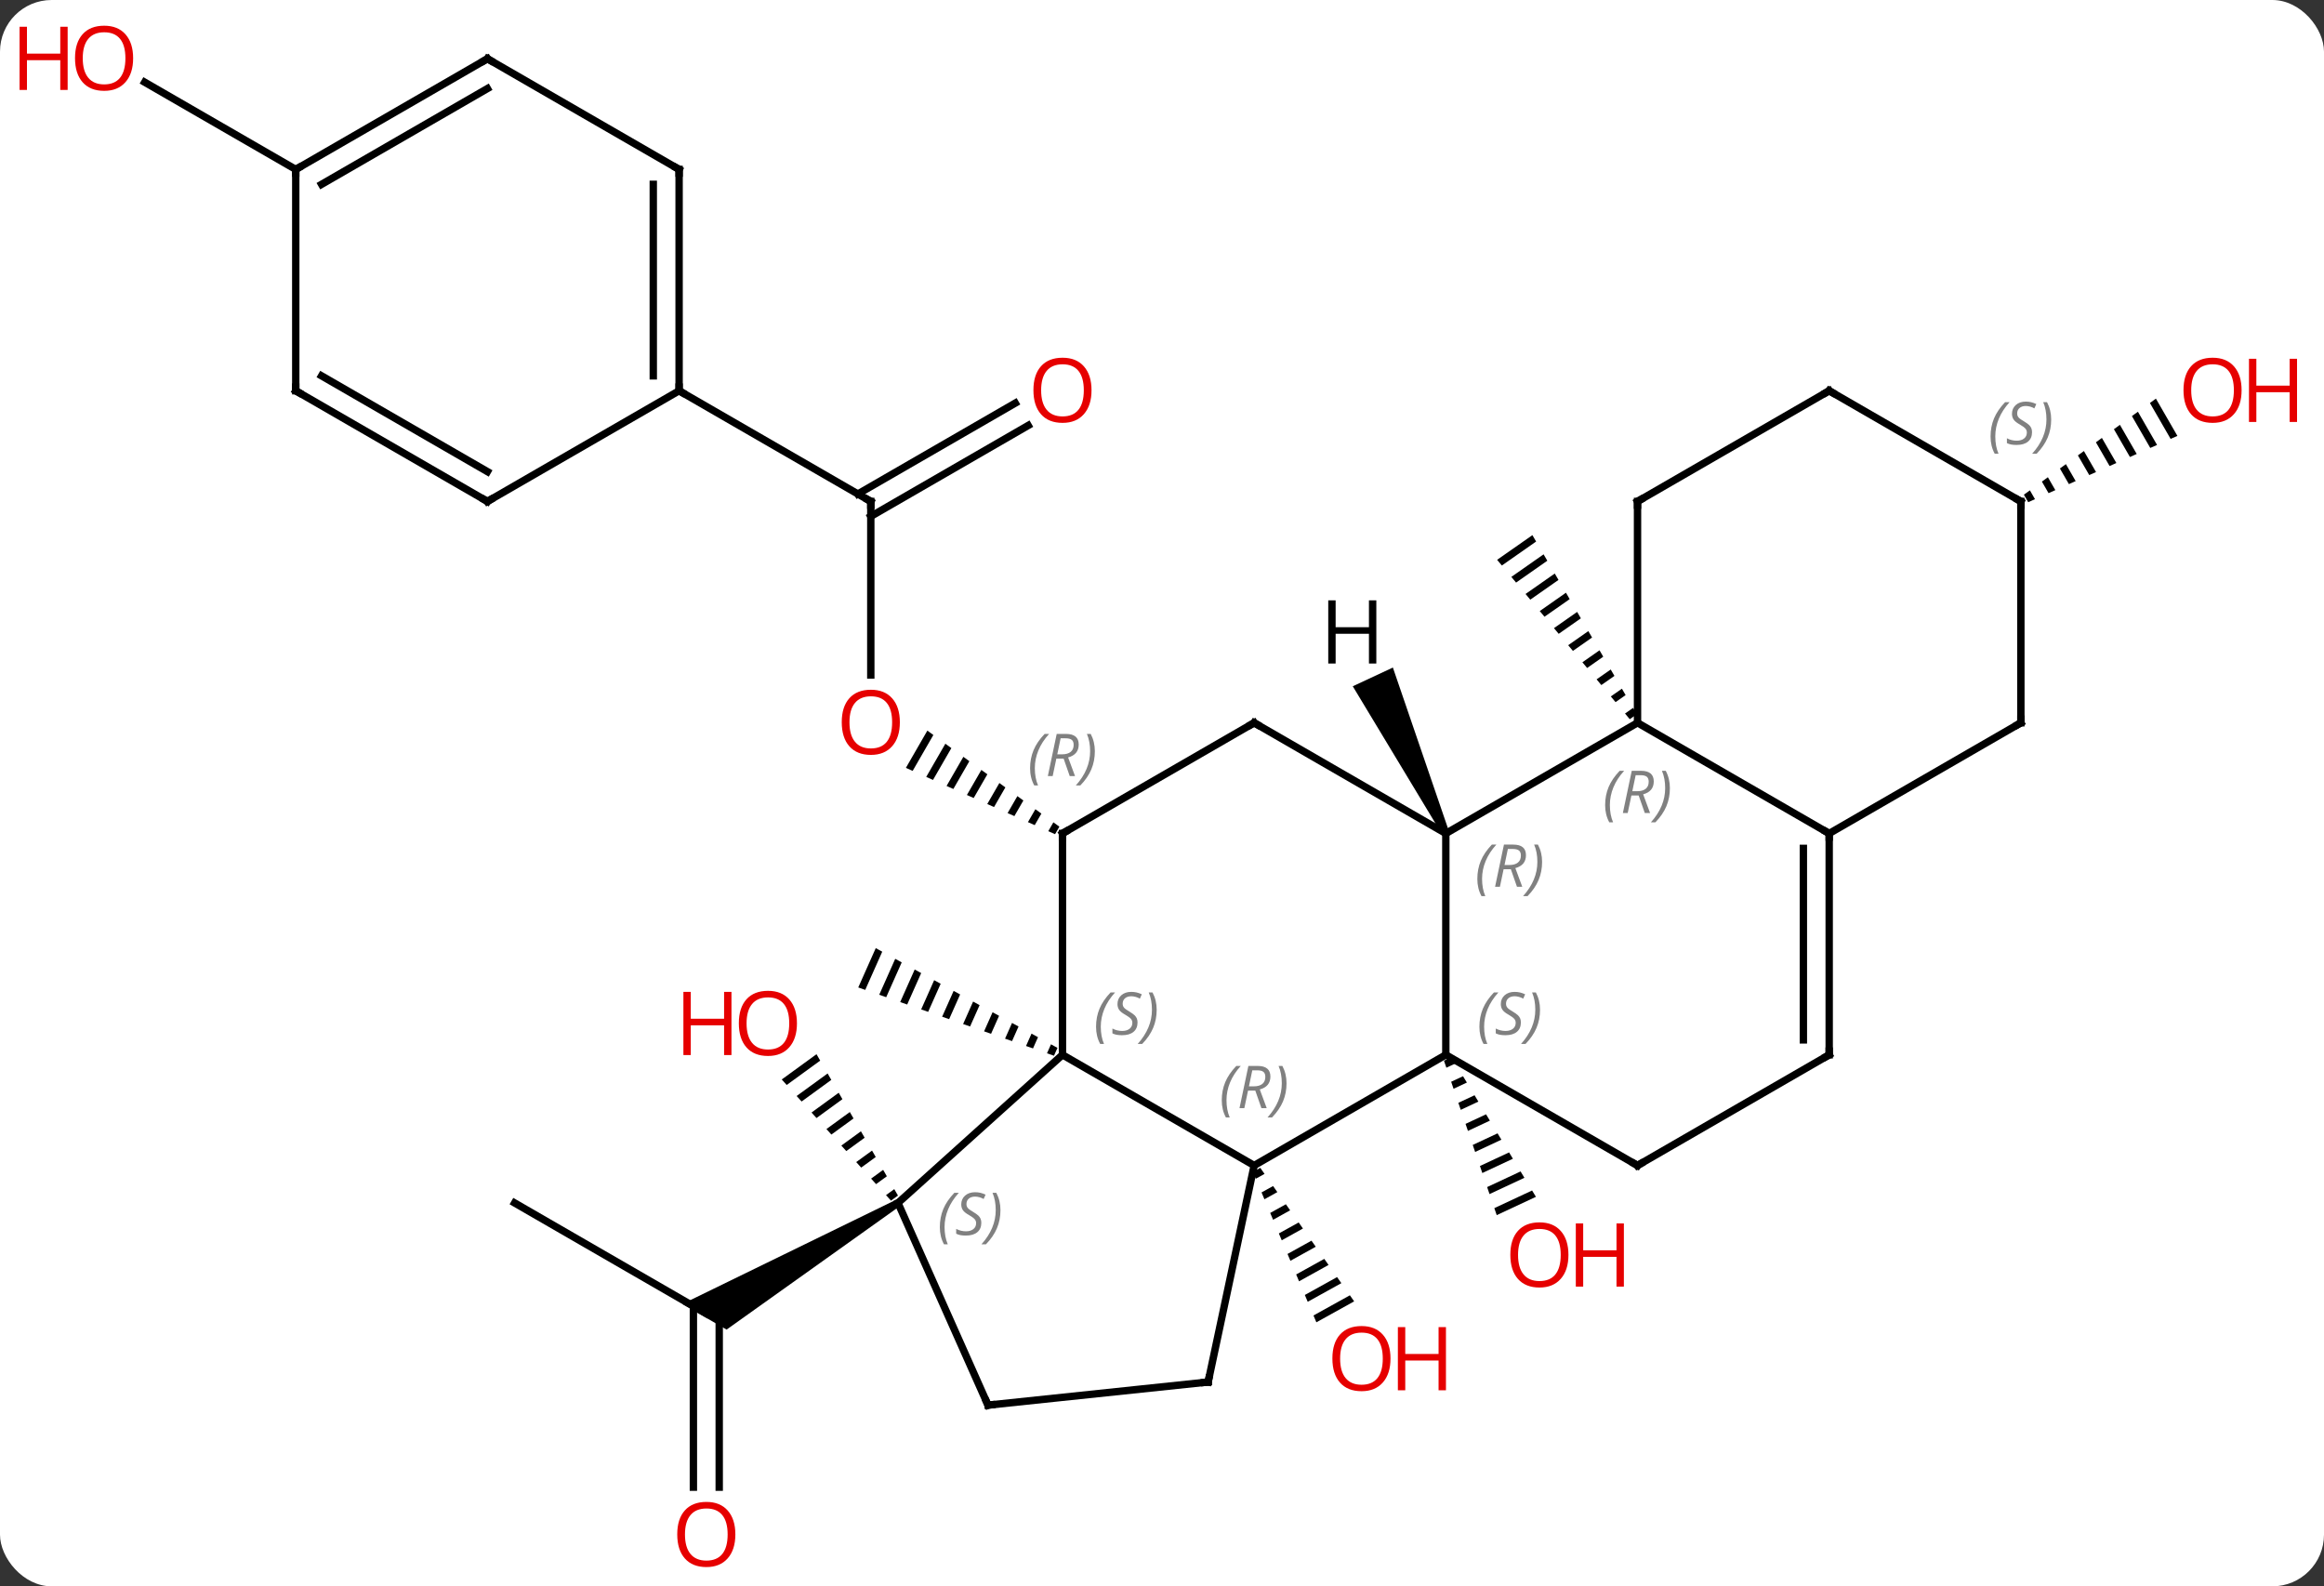 <svg width="315" viewBox="0 0 315 215" style="fill-opacity:1; color-rendering:auto; color-interpolation:auto; text-rendering:auto; stroke:black; stroke-linecap:square; stroke-miterlimit:10; shape-rendering:auto; stroke-opacity:1; fill:black; stroke-dasharray:none; font-weight:normal; stroke-width:1; font-family:'Open Sans'; font-style:normal; stroke-linejoin:miter; font-size:12; stroke-dashoffset:0; image-rendering:auto;" height="215" class="cas-substance-image" xmlns:xlink="http://www.w3.org/1999/xlink" xmlns="http://www.w3.org/2000/svg"><rect x="0" y="0" width="315" height="215" fill="#333333" stroke="none"/><svg class="cas-substance-single-component"><rect y="0" x="0" width="315" stroke="none" ry="7" rx="7" height="215" fill="white" class="cas-substance-group"/><svg y="0" x="0" width="315" viewBox="0 0 315 215" style="fill:black;" height="215" class="cas-substance-single-component-image"><svg><g><g transform="translate(157,108)" style="text-rendering:geometricPrecision; color-rendering:optimizeQuality; color-interpolation:linearRGB; stroke-linecap:butt; image-rendering:optimizeQuality;"><path style="stroke:none;" d="M-38.298 20.503 L-40.67 25.832 L-39.723 26.163 L-39.723 26.163 L-37.419 20.986 L-37.419 20.986 L-38.298 20.503 ZM-35.659 21.951 L-37.828 26.824 L-37.828 26.824 L-36.881 27.154 L-34.78 22.434 L-35.659 21.951 ZM-33.02 23.4 L-34.986 27.816 L-34.038 28.146 L-34.038 28.146 L-32.141 23.883 L-32.141 23.883 L-33.02 23.4 ZM-30.381 24.848 L-32.143 28.807 L-32.143 28.807 L-31.196 29.138 L-29.501 25.331 L-30.381 24.848 ZM-27.742 26.297 L-29.301 29.799 L-29.301 29.799 L-28.353 30.13 L-28.353 30.13 L-26.862 26.78 L-27.742 26.297 ZM-25.103 27.745 L-26.458 30.791 L-25.511 31.121 L-25.511 31.121 L-24.223 28.228 L-25.103 27.745 ZM-22.464 29.194 L-23.616 31.782 L-23.616 31.782 L-22.669 32.113 L-22.669 32.113 L-21.584 29.677 L-21.584 29.677 L-22.464 29.194 ZM-19.825 30.642 L-20.774 32.774 L-20.774 32.774 L-19.826 33.105 L-19.826 33.105 L-18.945 31.125 L-18.945 31.125 L-19.825 30.642 ZM-17.186 32.091 L-17.931 33.766 L-17.931 33.766 L-16.984 34.096 L-16.984 34.096 L-16.306 32.574 L-16.306 32.574 L-17.186 32.091 ZM-14.546 33.539 L-15.089 34.758 L-15.089 34.758 L-14.141 35.088 L-14.141 35.088 L-13.667 34.022 L-13.667 34.022 L-14.546 33.539 Z"/><path style="stroke:none;" d="M13.821 50.279 L12.819 50.835 L12.819 50.835 L13.21 51.761 L13.21 51.761 L14.399 51.102 L14.399 51.102 L13.821 50.279 ZM15.556 52.748 L13.992 53.614 L13.992 53.614 L14.383 54.541 L14.383 54.541 L16.134 53.57 L16.134 53.57 L15.556 52.748 ZM17.291 55.216 L15.166 56.394 L15.166 56.394 L15.557 57.32 L15.557 57.32 L17.869 56.038 L17.869 56.038 L17.291 55.216 ZM19.026 57.684 L16.339 59.173 L16.339 59.173 L16.73 60.1 L16.73 60.1 L19.604 58.506 L19.604 58.506 L19.026 57.684 ZM20.761 60.152 L17.513 61.953 L17.513 61.953 L17.904 62.879 L17.904 62.879 L21.339 60.974 L21.339 60.974 L20.761 60.152 ZM22.496 62.62 L18.686 64.732 L18.686 64.732 L19.077 65.659 L19.077 65.659 L23.074 63.443 L23.074 63.443 L22.496 62.62 ZM24.231 65.088 L19.86 67.511 L19.86 67.511 L20.251 68.438 L20.251 68.438 L24.809 65.911 L24.809 65.911 L24.231 65.088 ZM25.966 67.556 L21.033 70.291 L21.033 70.291 L21.424 71.217 L21.424 71.217 L26.544 68.379 L26.544 68.379 L25.966 67.556 Z"/><line y2="-40.038" y1="-16.515" x2="-38.97" x1="-38.97" style="fill:none;"/><path style="stroke:none;" d="M-31.304 -8.977 L-34.215 -3.928 L-33.296 -3.52 L-30.49 -8.385 L-31.304 -8.977 ZM-28.863 -7.201 L-31.458 -2.703 L-31.458 -2.703 L-30.539 -2.294 L-28.05 -6.609 L-28.863 -7.201 ZM-26.423 -5.426 L-28.7 -1.477 L-27.781 -1.068 L-25.61 -4.834 L-25.61 -4.834 L-26.423 -5.426 ZM-23.983 -3.651 L-25.943 -0.251 L-25.024 0.157 L-23.169 -3.059 L-23.983 -3.651 ZM-21.543 -1.875 L-23.186 0.974 L-22.267 1.383 L-20.729 -1.283 L-21.543 -1.875 ZM-19.102 -0.1 L-20.428 2.2 L-19.509 2.608 L-19.509 2.608 L-18.289 0.492 L-19.102 -0.1 ZM-16.662 1.676 L-17.671 3.425 L-17.671 3.425 L-16.752 3.834 L-16.752 3.834 L-15.848 2.268 L-15.848 2.268 L-16.662 1.676 ZM-14.222 3.451 L-14.914 4.651 L-14.914 4.651 L-13.995 5.06 L-13.995 5.06 L-13.408 4.043 L-14.222 3.451 Z"/><line y2="-50.334" y1="-38.017" x2="-17.638" x1="-38.97" style="fill:none;"/><line y2="-53.365" y1="-41.048" x2="-19.388" x1="-40.72" style="fill:none;"/><line y2="-55.038" y1="-40.038" x2="-64.953" x1="-38.97" style="fill:none;"/><line y2="55.038" y1="70.038" x2="-87.246" x1="-61.266" style="fill:none;"/><line y2="93.561" y1="69.028" x2="-63.016" x1="-63.016" style="fill:none;"/><line y2="93.561" y1="70.038" x2="-59.516" x1="-59.516" style="fill:none;"/><path style="stroke:none;" d="M-35.536 54.605 L-35.036 55.471 L-58.516 72.203 L-64.516 68.739 Z"/><path style="stroke:none;" d="M-46.33 34.879 L-51.041 38.306 L-51.041 38.306 L-50.368 39.052 L-50.368 39.052 L-45.828 35.749 L-45.828 35.749 L-46.33 34.879 ZM-44.824 37.491 L-49.022 40.545 L-49.022 40.545 L-48.349 41.292 L-44.322 38.362 L-44.322 38.362 L-44.824 37.491 ZM-43.319 40.104 L-47.004 42.784 L-46.331 43.531 L-42.817 40.975 L-42.817 40.975 L-43.319 40.104 ZM-41.813 42.717 L-44.984 45.024 L-44.312 45.77 L-44.312 45.77 L-41.311 43.587 L-41.813 42.717 ZM-40.307 45.329 L-42.965 47.263 L-42.965 47.263 L-42.292 48.009 L-42.292 48.009 L-39.805 46.2 L-39.805 46.2 L-40.307 45.329 ZM-38.802 47.942 L-40.947 49.502 L-40.274 50.249 L-38.3 48.813 L-38.3 48.813 L-38.802 47.942 ZM-37.296 50.555 L-38.928 51.742 L-38.928 51.742 L-38.255 52.488 L-38.255 52.488 L-36.794 51.425 L-36.794 51.425 L-37.296 50.555 ZM-35.79 53.167 L-36.909 53.981 L-36.909 53.981 L-36.236 54.727 L-36.236 54.727 L-35.288 54.038 L-35.288 54.038 L-35.79 53.167 Z"/><path style="stroke:none;" d="M39.744 35.281 L38.718 35.761 L38.718 35.761 L39.043 36.712 L39.043 36.712 L40.264 36.141 L40.264 36.141 L39.744 35.281 ZM41.303 37.862 L39.693 38.615 L39.693 38.615 L40.018 39.566 L40.018 39.566 L41.824 38.723 L41.303 37.862 ZM42.864 40.443 L40.668 41.469 L40.668 41.469 L40.993 42.421 L40.993 42.421 L43.383 41.304 L43.383 41.304 L42.864 40.443 ZM44.423 43.025 L41.643 44.324 L41.643 44.324 L41.968 45.276 L41.968 45.276 L44.943 43.885 L44.423 43.025 ZM45.983 45.606 L42.618 47.178 L42.618 47.178 L42.944 48.13 L46.503 46.466 L46.503 46.466 L45.983 45.606 ZM47.543 48.187 L43.594 50.033 L43.594 50.033 L43.919 50.984 L43.919 50.984 L48.063 49.047 L48.063 49.047 L47.543 48.187 ZM49.103 50.768 L44.569 52.887 L44.894 53.839 L44.894 53.839 L49.623 51.629 L49.623 51.629 L49.103 50.768 ZM50.663 53.35 L45.544 55.742 L45.544 55.742 L45.869 56.693 L45.869 56.693 L51.183 54.21 L51.183 54.21 L50.663 53.35 Z"/><path style="stroke:none;" d="M50.704 -35.471 L45.923 -32.126 L45.923 -32.126 L46.566 -31.355 L46.566 -31.355 L51.21 -34.604 L51.21 -34.604 L50.704 -35.471 ZM52.221 -32.87 L47.85 -29.811 L47.85 -29.811 L48.492 -29.04 L52.726 -32.003 L52.221 -32.87 ZM53.737 -30.268 L49.776 -27.497 L49.776 -27.497 L50.418 -26.725 L50.418 -26.725 L54.242 -29.401 L54.242 -29.401 L53.737 -30.268 ZM55.253 -27.667 L51.702 -25.182 L51.702 -25.182 L52.344 -24.411 L52.344 -24.411 L55.759 -26.8 L55.253 -27.667 ZM56.77 -25.066 L53.628 -22.867 L53.628 -22.867 L54.27 -22.096 L57.275 -24.198 L56.77 -25.066 ZM58.286 -22.464 L55.554 -20.553 L55.554 -20.553 L56.197 -19.781 L58.792 -21.597 L58.792 -21.597 L58.286 -22.464 ZM59.803 -19.863 L57.481 -18.238 L57.481 -18.238 L58.123 -17.467 L60.308 -18.996 L59.803 -19.863 ZM61.319 -17.261 L59.407 -15.924 L60.049 -15.152 L61.825 -16.394 L61.825 -16.394 L61.319 -17.261 ZM62.836 -14.66 L61.333 -13.609 L61.333 -13.609 L61.975 -12.837 L63.341 -13.793 L62.836 -14.66 ZM64.352 -12.059 L63.259 -11.294 L63.259 -11.294 L63.901 -10.523 L63.901 -10.523 L64.857 -11.191 L64.352 -12.059 Z"/><path style="stroke:none;" d="M135.217 -53.972 L134.404 -53.381 L137.211 -48.514 L138.13 -48.922 L135.217 -53.972 ZM132.777 -52.197 L131.964 -51.605 L134.453 -47.288 L135.372 -47.697 L132.777 -52.197 ZM130.337 -50.421 L129.524 -49.829 L131.696 -46.063 L132.615 -46.471 L130.337 -50.421 ZM127.897 -48.645 L127.084 -48.054 L128.938 -44.838 L129.857 -45.246 L127.897 -48.645 ZM125.457 -46.87 L124.643 -46.278 L126.181 -43.612 L127.1 -44.021 L127.1 -44.021 L125.457 -46.87 ZM123.016 -45.094 L122.203 -44.502 L122.203 -44.502 L123.423 -42.387 L124.342 -42.795 L123.016 -45.094 ZM120.576 -43.319 L119.763 -42.727 L120.666 -41.161 L120.666 -41.161 L121.585 -41.57 L121.585 -41.57 L120.576 -43.319 ZM118.136 -41.543 L117.323 -40.951 L117.323 -40.951 L117.908 -39.936 L117.908 -39.936 L118.827 -40.345 L118.827 -40.345 L118.136 -41.543 Z"/><line y2="-85.038" y1="-96.859" x2="-116.913" x1="-137.388" style="fill:none;"/><line y2="49.962" y1="34.962" x2="12.99" x1="-12.99" style="fill:none;"/><line y2="4.962" y1="34.962" x2="-12.99" x1="-12.99" style="fill:none;"/><line y2="55.038" y1="34.962" x2="-35.286" x1="-12.99" style="fill:none;"/><line y2="34.962" y1="49.962" x2="38.97" x1="12.99" style="fill:none;"/><line y2="79.308" y1="49.962" x2="6.753" x1="12.99" style="fill:none;"/><line y2="-10.038" y1="4.962" x2="12.99" x1="-12.99" style="fill:none;"/><line y2="82.443" y1="55.038" x2="-23.082" x1="-35.286" style="fill:none;"/><line y2="4.962" y1="34.962" x2="38.97" x1="38.97" style="fill:none;"/><line y2="49.962" y1="34.962" x2="64.953" x1="38.97" style="fill:none;"/><line y2="82.443" y1="79.308" x2="-23.082" x1="6.753" style="fill:none;"/><line y2="4.962" y1="-10.038" x2="38.97" x1="12.99" style="fill:none;"/><line y2="-10.038" y1="4.962" x2="64.953" x1="38.97" style="fill:none;"/><line y2="34.962" y1="49.962" x2="90.933" x1="64.953" style="fill:none;"/><line y2="4.962" y1="-10.038" x2="90.933" x1="64.953" style="fill:none;"/><line y2="-40.038" y1="-10.038" x2="64.953" x1="64.953" style="fill:none;"/><line y2="4.962" y1="34.962" x2="90.933" x1="90.933" style="fill:none;"/><line y2="6.983" y1="32.941" x2="87.433" x1="87.433" style="fill:none;"/><line y2="-10.038" y1="4.962" x2="116.913" x1="90.933" style="fill:none;"/><line y2="-55.038" y1="-40.038" x2="90.933" x1="64.953" style="fill:none;"/><line y2="-40.038" y1="-10.038" x2="116.913" x1="116.913" style="fill:none;"/><line y2="-40.038" y1="-55.038" x2="116.913" x1="90.933" style="fill:none;"/><line y2="-85.038" y1="-55.038" x2="-64.953" x1="-64.953" style="fill:none;"/><line y2="-83.017" y1="-57.059" x2="-68.453" x1="-68.453" style="fill:none;"/><line y2="-40.038" y1="-55.038" x2="-90.933" x1="-64.953" style="fill:none;"/><line y2="-100.038" y1="-85.038" x2="-90.933" x1="-64.953" style="fill:none;"/><line y2="-55.038" y1="-40.038" x2="-116.913" x1="-90.933" style="fill:none;"/><line y2="-57.059" y1="-44.079" x2="-113.413" x1="-90.933" style="fill:none;"/><line y2="-85.038" y1="-100.038" x2="-116.913" x1="-90.933" style="fill:none;"/><line y2="-83.017" y1="-95.997" x2="-113.413" x1="-90.933" style="fill:none;"/><line y2="-85.038" y1="-55.038" x2="-116.913" x1="-116.913" style="fill:none;"/><path style="stroke:none;" d="M39.423 4.751 L38.517 5.173 L26.356 -14.99 L31.794 -17.526 Z"/></g><g transform="translate(157,108)" style="fill:rgb(230,0,0); text-rendering:geometricPrecision; color-rendering:optimizeQuality; image-rendering:optimizeQuality; font-family:'Open Sans'; stroke:rgb(230,0,0); color-interpolation:linearRGB;"><path style="stroke:none;" d="M31.471 76.133 Q31.471 78.195 30.432 79.375 Q29.393 80.555 27.55 80.555 Q25.659 80.555 24.628 79.391 Q23.596 78.226 23.596 76.117 Q23.596 74.023 24.628 72.875 Q25.659 71.726 27.55 71.726 Q29.409 71.726 30.44 72.898 Q31.471 74.07 31.471 76.133 ZM24.643 76.133 Q24.643 77.867 25.386 78.773 Q26.128 79.68 27.55 79.68 Q28.971 79.68 29.698 78.781 Q30.425 77.883 30.425 76.133 Q30.425 74.398 29.698 73.508 Q28.971 72.617 27.55 72.617 Q26.128 72.617 25.386 73.516 Q24.643 74.414 24.643 76.133 Z"/><path style="stroke:none;" d="M38.987 80.43 L37.987 80.43 L37.987 76.398 L33.471 76.398 L33.471 80.43 L32.471 80.43 L32.471 71.867 L33.471 71.867 L33.471 75.508 L37.987 75.508 L37.987 71.867 L38.987 71.867 L38.987 80.43 Z"/><path style="stroke:none;" d="M-35.032 -10.108 Q-35.032 -8.046 -36.072 -6.866 Q-37.111 -5.686 -38.954 -5.686 Q-40.845 -5.686 -41.876 -6.851 Q-42.907 -8.015 -42.907 -10.124 Q-42.907 -12.218 -41.876 -13.366 Q-40.845 -14.515 -38.954 -14.515 Q-37.095 -14.515 -36.064 -13.343 Q-35.032 -12.171 -35.032 -10.108 ZM-41.861 -10.108 Q-41.861 -8.374 -41.118 -7.468 Q-40.376 -6.561 -38.954 -6.561 Q-37.532 -6.561 -36.806 -7.46 Q-36.079 -8.358 -36.079 -10.108 Q-36.079 -11.843 -36.806 -12.733 Q-37.532 -13.624 -38.954 -13.624 Q-40.376 -13.624 -41.118 -12.726 Q-41.861 -11.827 -41.861 -10.108 Z"/></g><g transform="translate(157,108)" style="stroke-linecap:butt; text-rendering:geometricPrecision; color-rendering:optimizeQuality; image-rendering:optimizeQuality; font-family:'Open Sans'; color-interpolation:linearRGB; stroke-miterlimit:5;"><path style="fill:none;" d="M-38.97 -39.538 L-38.97 -40.038 L-39.403 -40.288"/><path style="fill:rgb(230,0,0); stroke:none;" d="M-9.053 -55.108 Q-9.053 -53.046 -10.092 -51.866 Q-11.131 -50.686 -12.974 -50.686 Q-14.865 -50.686 -15.896 -51.85 Q-16.927 -53.015 -16.927 -55.124 Q-16.927 -57.218 -15.896 -58.366 Q-14.865 -59.515 -12.974 -59.515 Q-11.115 -59.515 -10.084 -58.343 Q-9.053 -57.171 -9.053 -55.108 ZM-15.881 -55.108 Q-15.881 -53.374 -15.138 -52.468 Q-14.396 -51.561 -12.974 -51.561 Q-11.553 -51.561 -10.826 -52.46 Q-10.099 -53.358 -10.099 -55.108 Q-10.099 -56.843 -10.826 -57.733 Q-11.553 -58.624 -12.974 -58.624 Q-14.396 -58.624 -15.138 -57.725 Q-15.881 -56.827 -15.881 -55.108 Z"/><path style="fill:rgb(230,0,0); stroke:none;" d="M-57.328 99.968 Q-57.328 102.03 -58.368 103.21 Q-59.407 104.39 -61.25 104.39 Q-63.141 104.39 -64.172 103.225 Q-65.204 102.061 -65.204 99.952 Q-65.204 97.858 -64.172 96.71 Q-63.141 95.561 -61.25 95.561 Q-59.391 95.561 -58.36 96.733 Q-57.328 97.905 -57.328 99.968 ZM-64.157 99.968 Q-64.157 101.702 -63.414 102.608 Q-62.672 103.515 -61.25 103.515 Q-59.828 103.515 -59.102 102.616 Q-58.375 101.718 -58.375 99.968 Q-58.375 98.233 -59.102 97.343 Q-59.828 96.452 -61.25 96.452 Q-62.672 96.452 -63.414 97.35 Q-64.157 98.249 -64.157 99.968 Z"/><path style="fill:rgb(230,0,0); stroke:none;" d="M-48.98 30.698 Q-48.98 32.76 -50.019 33.94 Q-51.058 35.12 -52.901 35.12 Q-54.792 35.12 -55.823 33.956 Q-56.855 32.791 -56.855 30.682 Q-56.855 28.588 -55.823 27.44 Q-54.792 26.291 -52.901 26.291 Q-51.042 26.291 -50.011 27.463 Q-48.98 28.635 -48.98 30.698 ZM-55.808 30.698 Q-55.808 32.432 -55.065 33.338 Q-54.323 34.245 -52.901 34.245 Q-51.48 34.245 -50.753 33.346 Q-50.026 32.448 -50.026 30.698 Q-50.026 28.963 -50.753 28.073 Q-51.48 27.182 -52.901 27.182 Q-54.323 27.182 -55.065 28.081 Q-55.808 28.979 -55.808 30.698 Z"/><path style="fill:rgb(230,0,0); stroke:none;" d="M-57.855 34.995 L-58.855 34.995 L-58.855 30.963 L-63.37 30.963 L-63.37 34.995 L-64.37 34.995 L-64.37 26.432 L-63.37 26.432 L-63.37 30.073 L-58.855 30.073 L-58.855 26.432 L-57.855 26.432 L-57.855 34.995 Z"/><path style="fill:rgb(230,0,0); stroke:none;" d="M55.589 62.081 Q55.589 64.143 54.549 65.323 Q53.51 66.503 51.667 66.503 Q49.776 66.503 48.745 65.338 Q47.714 64.174 47.714 62.065 Q47.714 59.971 48.745 58.823 Q49.776 57.674 51.667 57.674 Q53.526 57.674 54.557 58.846 Q55.589 60.018 55.589 62.081 ZM48.76 62.081 Q48.76 63.815 49.503 64.721 Q50.245 65.628 51.667 65.628 Q53.089 65.628 53.815 64.729 Q54.542 63.831 54.542 62.081 Q54.542 60.346 53.815 59.456 Q53.089 58.565 51.667 58.565 Q50.245 58.565 49.503 59.464 Q48.76 60.362 48.76 62.081 Z"/><path style="fill:rgb(230,0,0); stroke:none;" d="M63.104 66.378 L62.104 66.378 L62.104 62.346 L57.589 62.346 L57.589 66.378 L56.589 66.378 L56.589 57.815 L57.589 57.815 L57.589 61.456 L62.104 61.456 L62.104 57.815 L63.104 57.815 L63.104 66.378 Z"/><path style="fill:rgb(230,0,0); stroke:none;" d="M146.831 -55.108 Q146.831 -53.046 145.791 -51.866 Q144.752 -50.686 142.909 -50.686 Q141.018 -50.686 139.987 -51.85 Q138.956 -53.015 138.956 -55.124 Q138.956 -57.218 139.987 -58.366 Q141.018 -59.515 142.909 -59.515 Q144.768 -59.515 145.799 -58.343 Q146.831 -57.171 146.831 -55.108 ZM140.002 -55.108 Q140.002 -53.374 140.745 -52.468 Q141.487 -51.561 142.909 -51.561 Q144.331 -51.561 145.057 -52.46 Q145.784 -53.358 145.784 -55.108 Q145.784 -56.843 145.057 -57.733 Q144.331 -58.624 142.909 -58.624 Q141.487 -58.624 140.745 -57.725 Q140.002 -56.827 140.002 -55.108 Z"/><path style="fill:rgb(230,0,0); stroke:none;" d="M154.346 -50.811 L153.346 -50.811 L153.346 -54.843 L148.831 -54.843 L148.831 -50.811 L147.831 -50.811 L147.831 -59.374 L148.831 -59.374 L148.831 -55.733 L153.346 -55.733 L153.346 -59.374 L154.346 -59.374 L154.346 -50.811 Z"/><path style="fill:rgb(230,0,0); stroke:none;" d="M-138.956 -100.108 Q-138.956 -98.046 -139.995 -96.866 Q-141.034 -95.686 -142.877 -95.686 Q-144.768 -95.686 -145.799 -96.85 Q-146.831 -98.015 -146.831 -100.124 Q-146.831 -102.218 -145.799 -103.366 Q-144.768 -104.515 -142.877 -104.515 Q-141.018 -104.515 -139.987 -103.343 Q-138.956 -102.171 -138.956 -100.108 ZM-145.784 -100.108 Q-145.784 -98.374 -145.041 -97.468 Q-144.299 -96.561 -142.877 -96.561 Q-141.456 -96.561 -140.729 -97.46 Q-140.002 -98.358 -140.002 -100.108 Q-140.002 -101.843 -140.729 -102.733 Q-141.456 -103.624 -142.877 -103.624 Q-144.299 -103.624 -145.041 -102.725 Q-145.784 -101.827 -145.784 -100.108 Z"/><path style="fill:rgb(230,0,0); stroke:none;" d="M-147.831 -95.811 L-148.831 -95.811 L-148.831 -99.843 L-153.346 -99.843 L-153.346 -95.811 L-154.346 -95.811 L-154.346 -104.374 L-153.346 -104.374 L-153.346 -100.733 L-148.831 -100.733 L-148.831 -104.374 L-147.831 -104.374 L-147.831 -95.811 Z"/></g><g transform="translate(157,108)" style="stroke-linecap:butt; font-size:8.4px; fill:gray; text-rendering:geometricPrecision; image-rendering:optimizeQuality; color-rendering:optimizeQuality; font-family:'Open Sans'; font-style:italic; stroke:gray; color-interpolation:linearRGB; stroke-miterlimit:5;"><path style="stroke:none;" d="M-8.438 31.165 Q-8.438 29.837 -7.97 28.712 Q-7.501 27.587 -6.47 26.509 L-5.86 26.509 Q-6.829 27.571 -7.313 28.743 Q-7.798 29.915 -7.798 31.15 Q-7.798 32.478 -7.36 33.493 L-7.876 33.493 Q-8.438 32.462 -8.438 31.165 ZM-2.816 30.571 Q-2.816 31.4 -3.363 31.853 Q-3.909 32.306 -4.909 32.306 Q-5.316 32.306 -5.628 32.251 Q-5.941 32.196 -6.222 32.056 L-6.222 31.4 Q-5.597 31.728 -4.894 31.728 Q-4.269 31.728 -3.894 31.431 Q-3.519 31.134 -3.519 30.618 Q-3.519 30.306 -3.722 30.079 Q-3.925 29.853 -4.488 29.525 Q-5.081 29.196 -5.308 28.868 Q-5.534 28.54 -5.534 28.087 Q-5.534 27.353 -5.019 26.892 Q-4.503 26.431 -3.659 26.431 Q-3.284 26.431 -2.949 26.509 Q-2.613 26.587 -2.238 26.759 L-2.503 27.353 Q-2.753 27.196 -3.074 27.11 Q-3.394 27.025 -3.659 27.025 Q-4.191 27.025 -4.511 27.298 Q-4.831 27.571 -4.831 28.04 Q-4.831 28.243 -4.761 28.392 Q-4.691 28.54 -4.55 28.673 Q-4.409 28.806 -3.988 29.056 Q-3.425 29.4 -3.222 29.595 Q-3.019 29.79 -2.917 30.025 Q-2.816 30.259 -2.816 30.571 ZM-0.221 28.853 Q-0.221 30.181 -0.698 31.314 Q-1.174 32.446 -2.19 33.493 L-2.799 33.493 Q-0.862 31.337 -0.862 28.853 Q-0.862 27.525 -1.299 26.509 L-0.784 26.509 Q-0.221 27.571 -0.221 28.853 Z"/><path style="stroke:none;" d="M8.601 41.126 Q8.601 39.798 9.07 38.673 Q9.539 37.548 10.57 36.47 L11.18 36.47 Q10.211 37.532 9.726 38.704 Q9.242 39.876 9.242 41.11 Q9.242 42.439 9.68 43.454 L9.164 43.454 Q8.601 42.423 8.601 41.126 ZM12.161 39.814 L11.661 42.189 L11.005 42.189 L12.208 36.47 L13.458 36.47 Q15.193 36.47 15.193 37.907 Q15.193 39.267 13.755 39.657 L14.693 42.189 L13.974 42.189 L13.146 39.814 L12.161 39.814 ZM12.739 37.064 Q12.349 38.985 12.286 39.235 L12.943 39.235 Q13.693 39.235 14.099 38.907 Q14.505 38.579 14.505 37.954 Q14.505 37.485 14.247 37.275 Q13.989 37.064 13.396 37.064 L12.739 37.064 ZM17.379 38.814 Q17.379 40.142 16.902 41.275 Q16.425 42.407 15.41 43.454 L14.8 43.454 Q16.738 41.298 16.738 38.814 Q16.738 37.485 16.3 36.47 L16.816 36.47 Q17.379 37.532 17.379 38.814 Z"/><path style="fill:none; stroke:black;" d="M-12.99 5.462 L-12.99 4.962 L-12.557 4.712"/><path style="stroke:none;" d="M-17.379 -3.874 Q-17.379 -5.202 -16.91 -6.327 Q-16.441 -7.452 -15.41 -8.53 L-14.8 -8.53 Q-15.769 -7.468 -16.254 -6.296 Q-16.738 -5.124 -16.738 -3.89 Q-16.738 -2.561 -16.3 -1.546 L-16.816 -1.546 Q-17.379 -2.577 -17.379 -3.874 ZM-13.819 -5.186 L-14.319 -2.811 L-14.975 -2.811 L-13.772 -8.53 L-12.522 -8.53 Q-10.787 -8.53 -10.787 -7.093 Q-10.787 -5.733 -12.225 -5.343 L-11.287 -2.811 L-12.006 -2.811 L-12.834 -5.186 L-13.819 -5.186 ZM-13.241 -7.936 Q-13.631 -6.015 -13.694 -5.765 L-13.037 -5.765 Q-12.287 -5.765 -11.881 -6.093 Q-11.475 -6.421 -11.475 -7.046 Q-11.475 -7.515 -11.733 -7.726 Q-11.991 -7.936 -12.584 -7.936 L-13.241 -7.936 ZM-8.601 -6.186 Q-8.601 -4.858 -9.078 -3.725 Q-9.555 -2.593 -10.57 -1.546 L-11.18 -1.546 Q-9.242 -3.702 -9.242 -6.186 Q-9.242 -7.515 -9.68 -8.53 L-9.164 -8.53 Q-8.601 -7.468 -8.601 -6.186 Z"/><path style="stroke:none;" d="M-29.613 58.32 Q-29.613 56.992 -29.144 55.867 Q-28.675 54.742 -27.644 53.663 L-27.035 53.663 Q-28.004 54.726 -28.488 55.898 Q-28.972 57.07 -28.972 58.304 Q-28.972 59.632 -28.535 60.648 L-29.05 60.648 Q-29.613 59.617 -29.613 58.32 ZM-23.99 57.726 Q-23.99 58.554 -24.537 59.007 Q-25.084 59.46 -26.084 59.46 Q-26.49 59.46 -26.803 59.406 Q-27.115 59.351 -27.397 59.21 L-27.397 58.554 Q-26.772 58.882 -26.069 58.882 Q-25.444 58.882 -25.069 58.585 Q-24.694 58.288 -24.694 57.773 Q-24.694 57.46 -24.897 57.234 Q-25.1 57.007 -25.662 56.679 Q-26.256 56.351 -26.483 56.023 Q-26.709 55.695 -26.709 55.242 Q-26.709 54.507 -26.194 54.046 Q-25.678 53.585 -24.834 53.585 Q-24.459 53.585 -24.123 53.663 Q-23.787 53.742 -23.412 53.913 L-23.678 54.507 Q-23.928 54.351 -24.248 54.265 Q-24.569 54.179 -24.834 54.179 Q-25.365 54.179 -25.686 54.453 Q-26.006 54.726 -26.006 55.195 Q-26.006 55.398 -25.936 55.546 Q-25.865 55.695 -25.725 55.828 Q-25.584 55.96 -25.162 56.21 Q-24.6 56.554 -24.397 56.749 Q-24.194 56.945 -24.092 57.179 Q-23.99 57.413 -23.99 57.726 ZM-21.396 56.007 Q-21.396 57.335 -21.872 58.468 Q-22.349 59.601 -23.365 60.648 L-23.974 60.648 Q-22.037 58.492 -22.037 56.007 Q-22.037 54.679 -22.474 53.663 L-21.958 53.663 Q-21.396 54.726 -21.396 56.007 Z"/><path style="stroke:none;" d="M43.522 31.165 Q43.522 29.837 43.99 28.712 Q44.459 27.587 45.49 26.509 L46.1 26.509 Q45.131 27.571 44.647 28.743 Q44.162 29.915 44.162 31.149 Q44.162 32.477 44.6 33.493 L44.084 33.493 Q43.522 32.462 43.522 31.165 ZM49.144 30.571 Q49.144 31.399 48.597 31.852 Q48.05 32.306 47.05 32.306 Q46.644 32.306 46.332 32.251 Q46.019 32.196 45.738 32.056 L45.738 31.399 Q46.363 31.727 47.066 31.727 Q47.691 31.727 48.066 31.431 Q48.441 31.134 48.441 30.618 Q48.441 30.306 48.238 30.079 Q48.035 29.852 47.472 29.524 Q46.879 29.196 46.652 28.868 Q46.425 28.54 46.425 28.087 Q46.425 27.352 46.941 26.892 Q47.457 26.431 48.3 26.431 Q48.675 26.431 49.011 26.509 Q49.347 26.587 49.722 26.759 L49.457 27.352 Q49.207 27.196 48.886 27.11 Q48.566 27.024 48.3 27.024 Q47.769 27.024 47.449 27.298 Q47.129 27.571 47.129 28.04 Q47.129 28.243 47.199 28.392 Q47.269 28.54 47.41 28.673 Q47.55 28.806 47.972 29.056 Q48.535 29.399 48.738 29.595 Q48.941 29.79 49.043 30.024 Q49.144 30.259 49.144 30.571 ZM51.739 28.852 Q51.739 30.181 51.262 31.313 Q50.786 32.446 49.77 33.493 L49.161 33.493 Q51.098 31.337 51.098 28.852 Q51.098 27.524 50.661 26.509 L51.176 26.509 Q51.739 27.571 51.739 28.852 Z"/><path style="fill:none; stroke:black;" d="M6.857 78.819 L6.753 79.308 L6.256 79.36"/><path style="fill:none; stroke:black;" d="M12.557 -9.788 L12.99 -10.038 L13.423 -9.788"/><path style="fill:none; stroke:black;" d="M-23.285 81.986 L-23.082 82.443 L-22.585 82.391"/><path style="stroke:none;" d="M43.242 11.126 Q43.242 9.798 43.71 8.673 Q44.179 7.548 45.21 6.47 L45.82 6.47 Q44.851 7.532 44.367 8.704 Q43.882 9.876 43.882 11.111 Q43.882 12.439 44.32 13.454 L43.804 13.454 Q43.242 12.423 43.242 11.126 ZM46.802 9.814 L46.302 12.189 L45.645 12.189 L46.849 6.47 L48.099 6.47 Q49.833 6.47 49.833 7.907 Q49.833 9.267 48.395 9.658 L49.333 12.189 L48.614 12.189 L47.786 9.814 L46.802 9.814 ZM47.38 7.064 Q46.989 8.986 46.927 9.236 L47.583 9.236 Q48.333 9.236 48.739 8.908 Q49.145 8.579 49.145 7.954 Q49.145 7.486 48.888 7.275 Q48.63 7.064 48.036 7.064 L47.38 7.064 ZM52.019 8.814 Q52.019 10.142 51.542 11.275 Q51.066 12.408 50.05 13.454 L49.441 13.454 Q51.378 11.298 51.378 8.814 Q51.378 7.486 50.941 6.47 L51.456 6.47 Q52.019 7.532 52.019 8.814 Z"/><path style="fill:none; stroke:black;" d="M64.52 49.712 L64.953 49.962 L65.386 49.712"/><path style="stroke:none;" d="M60.564 1.126 Q60.564 -0.202 61.033 -1.327 Q61.502 -2.452 62.533 -3.53 L63.142 -3.53 Q62.173 -2.468 61.689 -1.296 Q61.205 -0.124 61.205 1.11 Q61.205 2.439 61.642 3.454 L61.127 3.454 Q60.564 2.423 60.564 1.126 ZM64.124 -0.186 L63.624 2.189 L62.968 2.189 L64.171 -3.53 L65.421 -3.53 Q67.155 -3.53 67.155 -2.093 Q67.155 -0.733 65.718 -0.343 L66.655 2.189 L65.937 2.189 L65.109 -0.186 L64.124 -0.186 ZM64.702 -2.936 Q64.312 -1.015 64.249 -0.765 L64.905 -0.765 Q65.655 -0.765 66.062 -1.093 Q66.468 -1.421 66.468 -2.046 Q66.468 -2.515 66.21 -2.725 Q65.952 -2.936 65.359 -2.936 L64.702 -2.936 ZM69.341 -1.186 Q69.341 0.142 68.865 1.274 Q68.388 2.407 67.373 3.454 L66.763 3.454 Q68.701 1.298 68.701 -1.186 Q68.701 -2.515 68.263 -3.53 L68.779 -3.53 Q69.341 -2.468 69.341 -1.186 Z"/><path style="fill:none; stroke:black;" d="M90.5 35.212 L90.933 34.962 L90.933 34.462"/><path style="fill:none; stroke:black;" d="M90.933 5.462 L90.933 4.962 L90.5 4.712"/><path style="fill:none; stroke:black;" d="M64.953 -39.538 L64.953 -40.038 L65.386 -40.288"/><path style="fill:none; stroke:black;" d="M116.48 -9.788 L116.913 -10.038 L116.913 -10.538"/><path style="fill:none; stroke:black;" d="M90.5 -54.788 L90.933 -55.038 L91.366 -54.788"/><path style="fill:none; stroke:black;" d="M116.913 -39.538 L116.913 -40.038 L116.48 -40.288"/><path style="stroke:none;" d="M112.805 -48.835 Q112.805 -50.163 113.273 -51.288 Q113.742 -52.413 114.773 -53.491 L115.383 -53.491 Q114.414 -52.429 113.93 -51.257 Q113.445 -50.085 113.445 -48.85 Q113.445 -47.522 113.883 -46.507 L113.367 -46.507 Q112.805 -47.538 112.805 -48.835 ZM118.427 -49.429 Q118.427 -48.6 117.88 -48.147 Q117.333 -47.694 116.333 -47.694 Q115.927 -47.694 115.615 -47.749 Q115.302 -47.804 115.021 -47.944 L115.021 -48.6 Q115.646 -48.272 116.349 -48.272 Q116.974 -48.272 117.349 -48.569 Q117.724 -48.866 117.724 -49.382 Q117.724 -49.694 117.521 -49.921 Q117.318 -50.147 116.755 -50.475 Q116.161 -50.804 115.935 -51.132 Q115.708 -51.46 115.708 -51.913 Q115.708 -52.647 116.224 -53.108 Q116.74 -53.569 117.583 -53.569 Q117.958 -53.569 118.294 -53.491 Q118.63 -53.413 119.005 -53.241 L118.74 -52.647 Q118.49 -52.804 118.169 -52.89 Q117.849 -52.975 117.583 -52.975 Q117.052 -52.975 116.732 -52.702 Q116.411 -52.429 116.411 -51.96 Q116.411 -51.757 116.482 -51.608 Q116.552 -51.46 116.693 -51.327 Q116.833 -51.194 117.255 -50.944 Q117.818 -50.6 118.021 -50.405 Q118.224 -50.21 118.326 -49.975 Q118.427 -49.741 118.427 -49.429 ZM121.022 -51.147 Q121.022 -49.819 120.545 -48.686 Q120.068 -47.554 119.053 -46.507 L118.443 -46.507 Q120.381 -48.663 120.381 -51.147 Q120.381 -52.475 119.943 -53.491 L120.459 -53.491 Q121.022 -52.429 121.022 -51.147 Z"/><path style="fill:none; stroke:black;" d="M-64.953 -55.538 L-64.953 -55.038 L-64.52 -54.788"/><path style="fill:none; stroke:black;" d="M-64.953 -84.538 L-64.953 -85.038 L-65.386 -85.288"/><path style="fill:none; stroke:black;" d="M-90.5 -40.288 L-90.933 -40.038 L-91.366 -40.288"/><path style="fill:none; stroke:black;" d="M-90.5 -99.788 L-90.933 -100.038 L-91.366 -99.788"/><path style="fill:none; stroke:black;" d="M-116.48 -54.788 L-116.913 -55.038 L-116.913 -55.538"/><path style="fill:none; stroke:black;" d="M-116.48 -85.288 L-116.913 -85.038 L-116.913 -84.538"/></g><g transform="translate(157,108)" style="stroke-linecap:butt; text-rendering:geometricPrecision; color-rendering:optimizeQuality; image-rendering:optimizeQuality; font-family:'Open Sans'; color-interpolation:linearRGB; stroke-miterlimit:5;"><path style="stroke:none;" d="M29.55 -18.071 L28.55 -18.071 L28.55 -22.102 L24.034 -22.102 L24.034 -18.071 L23.034 -18.071 L23.034 -26.633 L24.034 -26.633 L24.034 -22.993 L28.55 -22.993 L28.55 -26.633 L29.55 -26.633 L29.55 -18.071 Z"/></g></g></svg></svg></svg></svg>